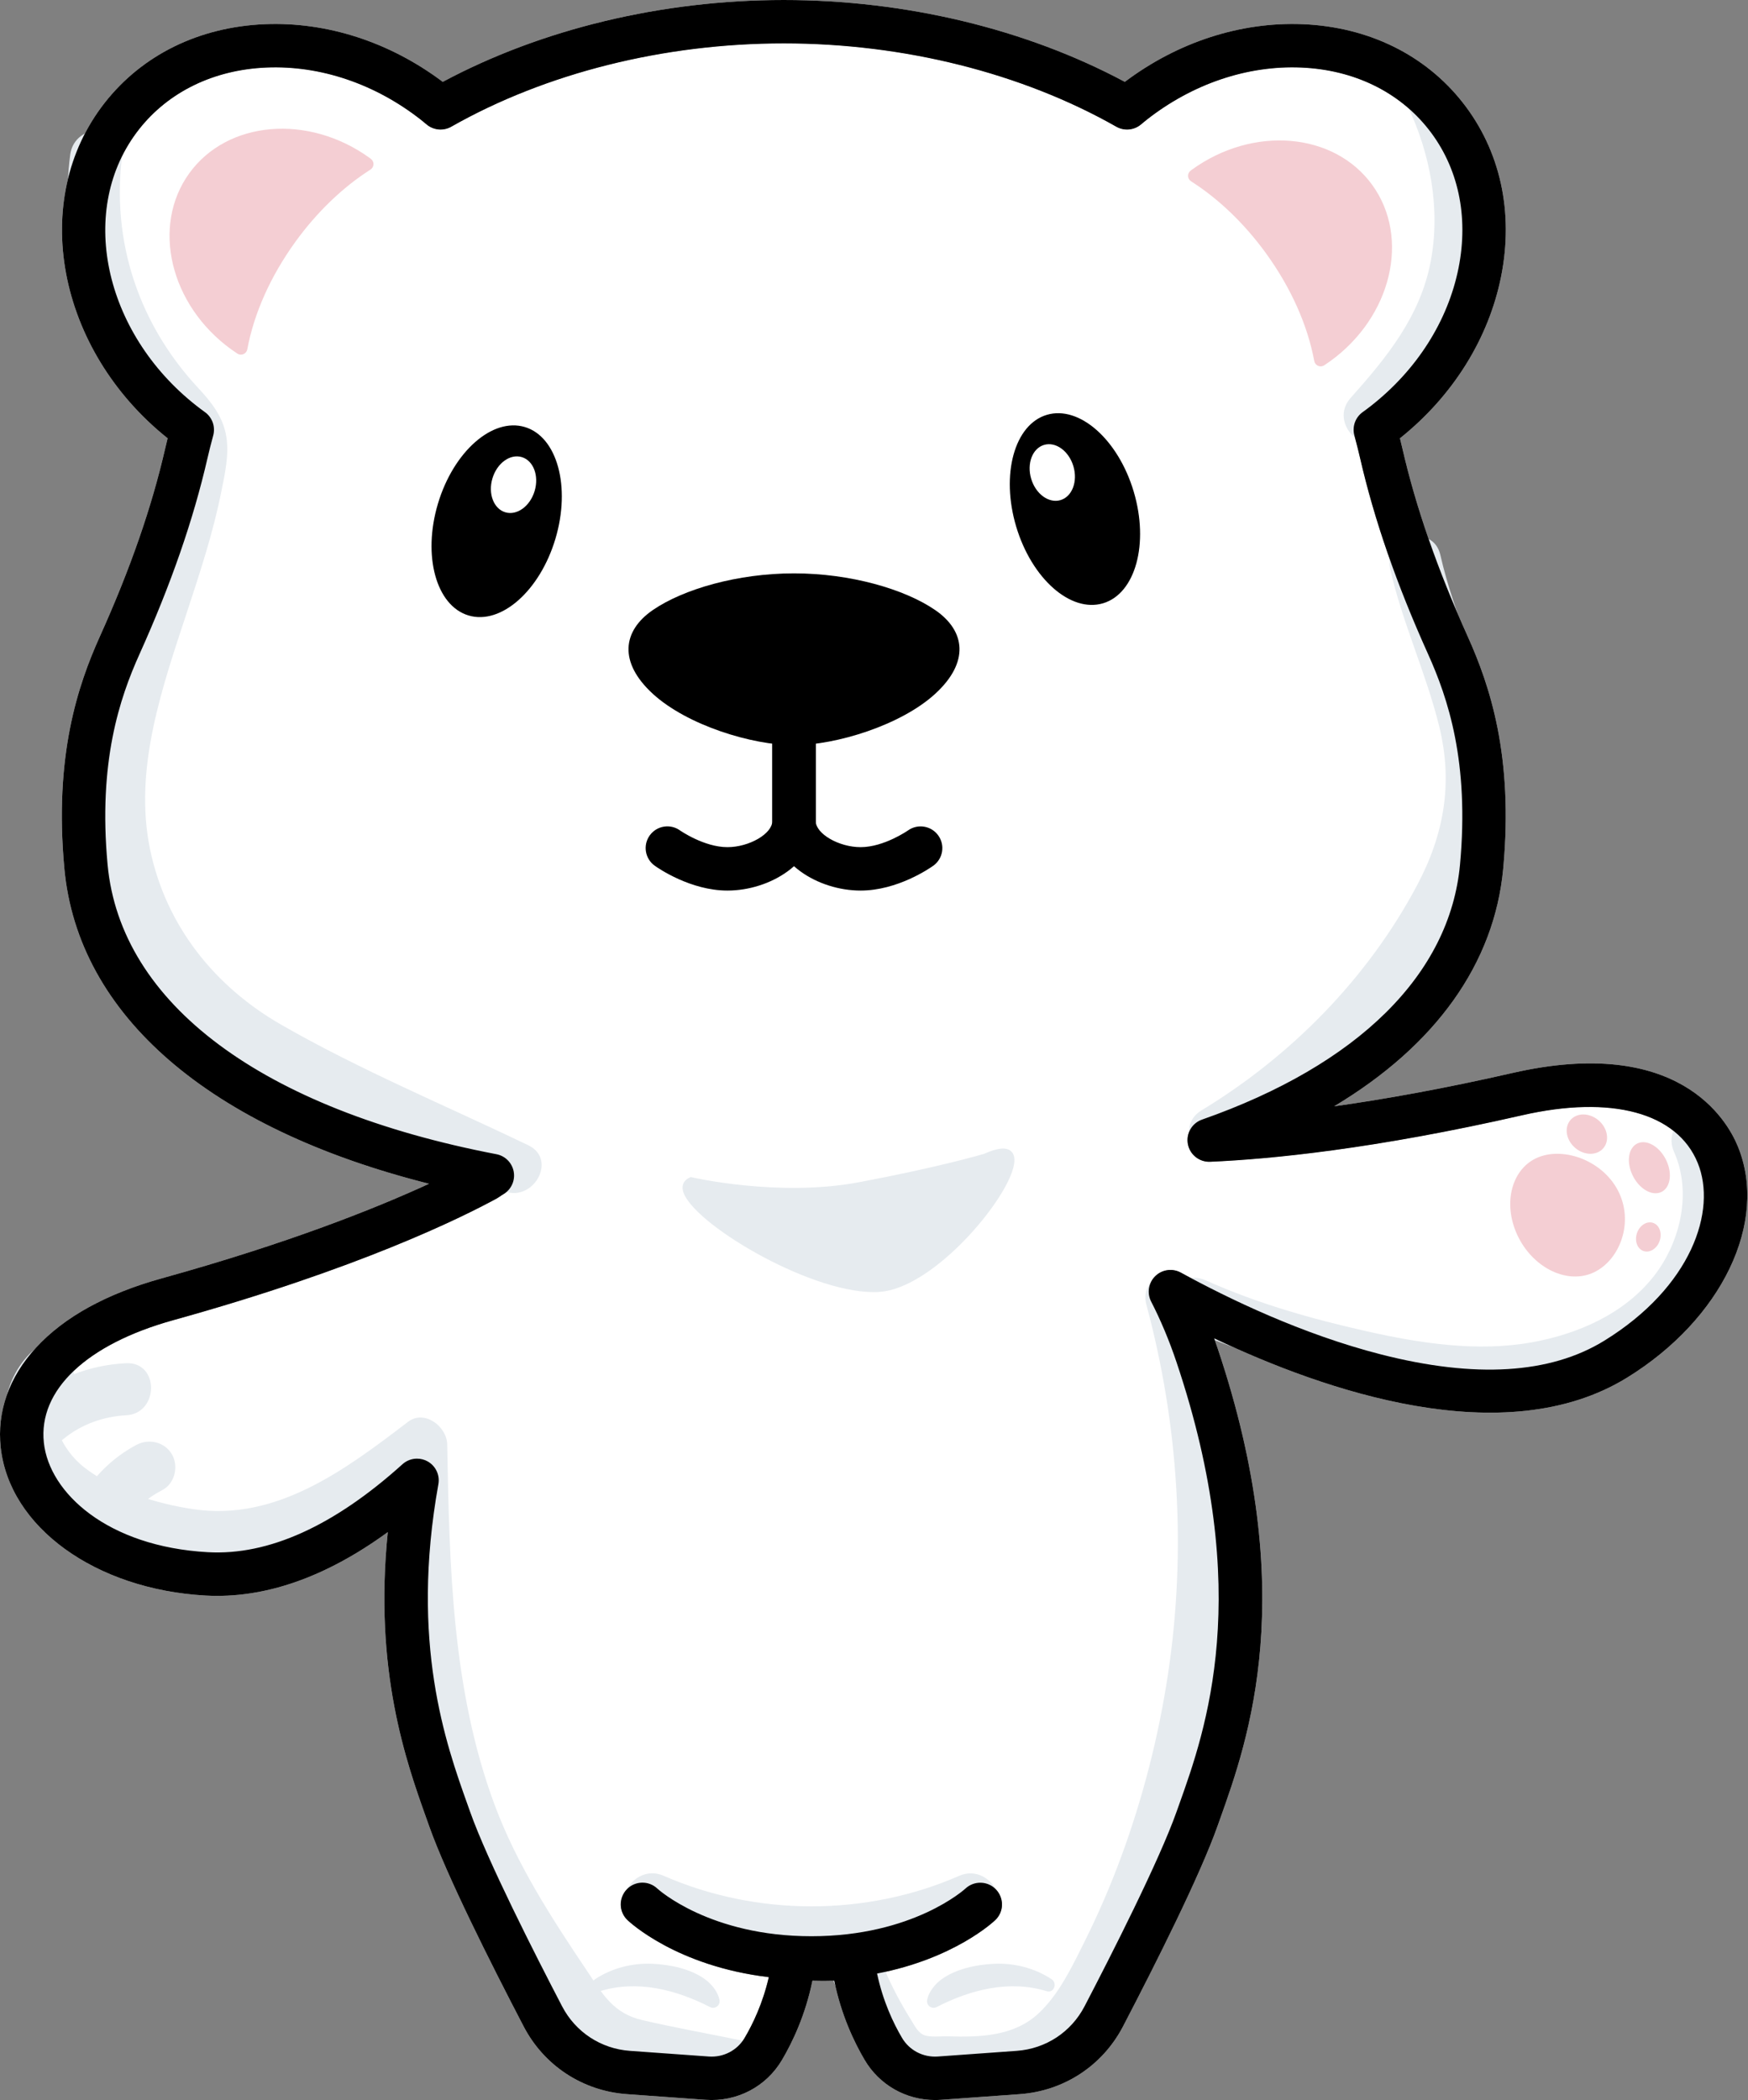 <?xml version="1.0" encoding="UTF-8" standalone="no"?>
<!DOCTYPE svg PUBLIC "-//W3C//DTD SVG 1.1//EN" "http://www.w3.org/Graphics/SVG/1.1/DTD/svg11.dtd">
<svg width="100%" height="100%" viewBox="0 0 621 746" version="1.1" xmlns="http://www.w3.org/2000/svg" xmlns:xlink="http://www.w3.org/1999/xlink" xml:space="preserve" xmlns:serif="http://www.serif.com/" style="fill-rule:evenodd;clip-rule:evenodd;stroke-linejoin:round;stroke-miterlimit:2;">
    <rect x="0" y="0" width="621" height="746" fill="#808080" stroke="none"/>
    <g transform="matrix(1,0,0,1,-231.917,-142.027)">
        <g id="Layer-2" serif:id="Layer 2">
            <g transform="matrix(1,0,0,1,801.833,412.073)">
                <path d="M0,206.206C-19.136,217.992 -45.807,219.629 -79.277,211.066C-107.279,203.904 -133.409,191.303 -150.399,181.996C-153.371,180.366 -157.057,180.869 -159.484,183.235C-161.91,185.599 -162.509,189.27 -160.959,192.284C-157.565,198.882 -154.545,206.083 -151.985,213.688C-124.26,296.049 -141.659,344.754 -151.007,370.92L-151.944,373.548C-158.135,390.996 -175.074,424.32 -184.62,442.631C-189.394,451.79 -198.402,457.701 -208.718,458.442L-236.717,460.454C-241.932,460.831 -246.832,458.289 -249.465,453.825C-252.506,448.67 -256.246,440.837 -258.322,430.977C-230.986,425.721 -217.025,412.657 -216.306,411.966C-213.246,409.033 -213.146,404.195 -216.062,401.118C-218.977,398.039 -223.847,397.909 -226.943,400.805C-227.124,400.974 -245.458,417.729 -281.662,417.729C-317.672,417.729 -336.003,401.154 -336.377,400.809C-339.453,397.892 -344.31,398.003 -347.248,401.065C-350.194,404.139 -350.092,409.019 -347.02,411.966C-346.231,412.723 -329.562,428.345 -296.798,432.262C-298.919,441.518 -302.464,448.897 -305.372,453.826C-308.006,458.289 -312.906,460.833 -318.12,460.454L-346.119,458.442C-356.434,457.701 -365.443,451.79 -370.218,442.631C-379.764,424.32 -396.703,390.996 -402.894,373.548L-403.819,370.949C-411.484,349.492 -424.312,313.58 -414.175,257.15C-413.592,253.906 -415.136,250.651 -418.017,249.049C-419.189,248.396 -420.479,248.078 -421.762,248.078C-423.625,248.078 -425.474,248.752 -426.925,250.06C-451.268,272.003 -474.525,282.528 -496.079,281.314C-531.788,279.319 -552.416,260.237 -554.337,242.419C-556.354,223.719 -539.154,207.449 -508.328,198.896C-442.708,180.69 -406.042,162.559 -393.324,155.609C-393.021,155.443 -392.729,155.257 -392.451,155.052C-392.092,154.788 -391.641,154.495 -391.033,154.13C-388.292,152.486 -386.851,149.321 -387.408,146.174C-387.966,143.026 -390.409,140.55 -393.547,139.947C-476.767,123.983 -527.12,86.481 -531.697,37.056C-535.073,0.595 -527.406,-22.05 -520.35,-37.706C-509.147,-62.56 -501.245,-85.343 -496.188,-107.356C-495.624,-109.81 -494.962,-112.433 -494.165,-115.374C-493.326,-118.472 -494.494,-121.767 -497.099,-123.644C-498.116,-124.377 -499.126,-125.132 -500.123,-125.916C-533.38,-152.041 -542.542,-196.072 -520.548,-224.069C-510.036,-237.452 -493.957,-245.257 -475.273,-246.047C-456.143,-246.852 -436.634,-240.257 -420.349,-227.465C-419.796,-227.03 -419.261,-226.582 -418.726,-226.134L-418.339,-225.812C-415.872,-223.757 -412.391,-223.445 -409.597,-225.03C-375.985,-244.115 -334.031,-254.627 -291.463,-254.627C-248.895,-254.627 -206.941,-244.115 -173.329,-225.03C-170.54,-223.447 -167.059,-223.756 -164.591,-225.808L-164.182,-226.149C-163.652,-226.592 -163.123,-227.035 -162.577,-227.465C-146.292,-240.258 -126.786,-246.857 -107.652,-246.047C-88.969,-245.257 -72.89,-237.452 -62.377,-224.069C-51.864,-210.687 -48.088,-193.217 -51.745,-174.877C-55.489,-156.095 -66.519,-138.708 -82.804,-125.916C-83.801,-125.132 -84.81,-124.377 -85.827,-123.644C-88.432,-121.767 -89.6,-118.472 -88.761,-115.374C-87.962,-112.429 -87.302,-109.807 -86.738,-107.356C-81.681,-85.338 -73.777,-62.556 -62.576,-37.706C-55.52,-22.05 -47.853,0.595 -51.229,37.056C-54.836,76.01 -87.388,108.185 -142.888,127.654C-146.494,128.919 -148.628,132.634 -147.907,136.386C-147.185,140.138 -143.834,142.783 -140.006,142.632C-118.38,141.705 -81.597,138.089 -29.17,126.122C2.598,118.866 25.92,125.187 33.215,143.023C40.152,159.982 30.97,187.131 0,206.206" style="fill:white;fill-rule:nonzero;"/>
            </g>
            <g transform="matrix(1,0,0,1,565.116,157.826)">
                <path d="M0,714.7L28,712.688C38.315,711.947 47.323,706.037 52.098,696.878C61.644,678.567 78.583,645.242 84.773,627.795L85.71,625.167C95.058,599.001 112.458,550.296 84.732,467.934C82.172,460.33 79.152,453.128 75.758,446.53C74.208,443.517 74.807,439.846 77.233,437.481C79.661,435.116 83.347,434.613 86.318,436.242C103.308,445.55 129.438,458.15 157.44,465.313C190.91,473.875 217.582,472.239 236.717,460.452C267.687,441.377 276.869,414.228 269.932,397.269C262.638,379.433 239.315,373.112 207.547,380.368C155.121,392.336 118.337,395.951 96.711,396.879C92.883,397.029 89.533,394.384 88.811,390.633C88.089,386.88 90.224,383.165 93.829,381.901C149.329,362.432 181.881,330.256 185.488,291.302C188.864,254.842 181.198,232.196 174.141,216.54C162.94,191.691 155.037,168.908 149.979,146.89C149.416,144.439 148.755,141.817 147.957,138.873C147.117,135.775 148.286,132.48 150.89,130.602C151.908,129.869 152.917,129.115 153.914,128.331C170.198,115.539 181.229,98.151 184.973,79.369C188.629,61.03 184.853,43.559 174.34,30.177C163.828,16.795 147.748,8.989 129.065,8.199C109.931,7.389 90.425,13.989 74.141,26.782C73.594,27.212 73.065,27.654 72.536,28.097L72.126,28.438C69.659,30.491 66.177,30.8 63.388,29.217C29.776,10.131 -12.178,-0.38 -54.746,-0.38C-97.313,-0.38 -139.268,10.131 -172.88,29.217C-175.673,30.802 -179.154,30.49 -181.622,28.435L-182.009,28.112C-182.544,27.665 -183.079,27.216 -183.632,26.782C-199.917,13.99 -219.425,7.394 -238.556,8.199C-257.239,8.989 -273.318,16.795 -283.831,30.177C-305.825,58.175 -296.663,102.206 -263.405,128.331C-262.409,129.115 -261.399,129.869 -260.381,130.602C-257.777,132.48 -256.608,135.775 -257.448,138.873C-258.245,141.813 -258.907,144.436 -259.471,146.891C-264.527,168.904 -272.43,191.686 -283.632,216.54C-290.689,232.196 -298.355,254.842 -294.979,291.302C-290.403,340.727 -240.049,378.23 -156.83,394.194C-153.691,394.796 -151.249,397.273 -150.691,400.42C-150.133,403.567 -151.575,406.732 -154.316,408.376C-154.924,408.741 -155.375,409.034 -155.734,409.299C-156.012,409.504 -156.304,409.689 -156.606,409.855C-169.325,416.805 -205.99,434.936 -271.611,453.142C-302.437,461.695 -319.636,477.966 -317.62,496.666C-315.699,514.484 -295.071,533.565 -259.362,535.56C-237.808,536.774 -214.55,526.249 -190.208,504.307C-188.757,502.999 -186.908,502.324 -185.044,502.324C-183.762,502.324 -182.472,502.643 -181.299,503.296C-178.419,504.897 -176.875,508.153 -177.458,511.397C-187.594,567.826 -174.767,603.738 -167.102,625.195L-166.176,627.795C-159.985,645.242 -143.046,678.567 -133.5,696.878C-128.726,706.037 -119.717,711.947 -109.402,712.688L-81.403,714.7C-76.188,715.08 -71.289,712.535 -68.655,708.072C-65.793,703.221 -62.314,695.996 -60.183,686.945C-92.88,683.008 -109.519,667.418 -110.307,666.662C-113.379,663.715 -113.481,658.835 -110.535,655.762C-107.597,652.7 -102.739,652.587 -99.664,655.505C-99.318,655.824 -83.577,670.037 -52.684,672.153C-51.958,671.998 -51.196,671.946 -50.418,672.011C-47.753,672.239 -45.062,672.349 -42.368,672.387C-7.879,671.617 9.594,655.665 9.77,655.501C12.866,652.604 17.736,652.735 20.651,655.813C23.567,658.891 23.467,663.728 20.408,666.662C19.689,667.352 5.758,680.387 -21.518,685.656C-19.424,695.314 -15.745,702.992 -12.748,708.072C-10.114,712.536 -5.214,715.078 0,714.7" style="fill:white;fill-rule:nonzero;"/>
            </g>
            <g transform="matrix(1,0,0,1,520.528,845.612)">
                <path d="M0,0.053C0.602,0.051 1.189,0.036 1.783,0.027C1.192,0.017 0.603,0.018 0.011,0C0.008,0.018 0.003,0.035 0,0.053" style="fill:white;fill-rule:nonzero;"/>
            </g>
            <g transform="matrix(1,0,0,1,849.319,481.47)">
                <path d="M0,67.788C-3.894,58.266 -21.181,28.246 -80.088,41.692C-104.759,47.324 -125.842,51.063 -143.416,53.528C-107.433,31.972 -86.492,2.884 -83.362,-30.92C-79.653,-70.97 -88.17,-96.057 -96.005,-113.44C-106.783,-137.351 -114.37,-159.191 -119.197,-180.206C-119.461,-181.353 -119.743,-182.532 -120.048,-183.755C-101.266,-198.767 -88.517,-219.154 -84.109,-241.26C-79.558,-264.087 -84.398,-286.011 -97.738,-302.992C-111.078,-319.973 -131.232,-329.867 -154.488,-330.85C-176.597,-331.777 -198.98,-324.524 -217.793,-310.367C-252.868,-329.147 -295.661,-339.443 -338.949,-339.443C-382.237,-339.443 -425.03,-329.147 -460.105,-310.367C-478.918,-324.523 -501.299,-331.781 -523.411,-330.85C-546.667,-329.867 -566.82,-319.973 -580.16,-302.992C-607.243,-268.516 -597.202,-215.21 -557.851,-183.755C-558.155,-182.533 -558.437,-181.355 -558.702,-180.206C-563.528,-159.194 -571.114,-137.355 -581.894,-113.44C-589.728,-96.057 -598.245,-70.97 -594.536,-30.92C-589.703,21.289 -542.869,61.438 -464.992,81.042C-483.571,89.611 -514.567,102.053 -559.937,114.642C-579.621,120.102 -594.663,128.4 -604.645,139.304C-614.198,149.739 -618.524,161.971 -617.154,174.675C-614.101,202.991 -583.514,225.127 -544.425,227.311C-523.505,228.48 -501.772,220.915 -479.633,204.788C-484.662,254.011 -473.079,286.436 -465.827,306.738L-464.911,309.307C-458.732,326.72 -443.265,357.558 -431.376,380.362C-424.11,394.302 -410.403,403.296 -394.71,404.424L-366.711,406.435C-355.595,407.231 -345.205,401.803 -339.579,392.263C-335.86,385.961 -331.269,376.338 -328.792,364.195C-328.914,364.195 -329.03,364.2 -329.153,364.2C-331.722,364.2 -334.211,364.122 -336.629,363.985C-338.861,374.106 -342.684,382.354 -346.218,388.345C-350.334,395.323 -358.078,399.326 -366.159,398.746L-394.158,396.734C-407.06,395.808 -418.561,388.268 -424.54,376.798C-435.156,356.435 -451.434,324.234 -457.645,306.729C-465.44,284.762 -480.166,247.16 -469.249,186.389C-490.892,205.897 -516.767,221.135 -543.995,219.614C-615.849,215.6 -640.344,144.951 -557.876,122.07C-492.917,104.048 -456.887,86.211 -444.507,79.446C-443.86,78.969 -443.178,78.537 -442.486,78.121C-536.126,60.159 -582.357,17.003 -586.86,-31.631C-590.202,-67.729 -583.373,-91.394 -574.865,-110.271C-564.951,-132.265 -556.589,-154.967 -551.188,-178.48C-550.54,-181.299 -549.833,-184.059 -549.093,-186.787C-550.196,-187.583 -551.291,-188.4 -552.372,-189.25C-589.03,-218.047 -598.757,-266.839 -574.098,-298.229C-549.438,-329.62 -499.731,-331.722 -463.073,-302.924C-462.328,-302.339 -461.612,-301.733 -460.89,-301.132C-422.559,-322.897 -378.317,-331.733 -338.949,-331.733C-299.581,-331.733 -255.34,-322.897 -217.009,-301.132C-216.286,-301.733 -215.57,-302.339 -214.826,-302.924C-178.167,-331.722 -128.46,-329.62 -103.801,-298.229C-79.142,-266.839 -88.869,-218.047 -125.527,-189.25C-126.608,-188.4 -127.703,-187.583 -128.806,-186.787C-128.066,-184.059 -127.358,-181.299 -126.711,-178.48C-121.31,-154.967 -112.947,-132.265 -103.034,-110.271C-94.525,-91.394 -87.696,-67.729 -91.039,-31.631C-94.7,7.909 -125.948,43.827 -187.822,65.532C-167.732,64.671 -131.166,61.26 -78.372,49.207C6.395,29.857 18.792,105.039 -43.443,143.372C-91.895,173.215 -169.56,136.908 -201.59,119.359C-198.113,126.119 -194.943,133.576 -192.165,141.831C-162.656,229.488 -182.618,279.825 -192.165,306.729C-198.376,324.234 -214.654,356.435 -225.27,376.798C-231.249,388.268 -242.75,395.808 -255.651,396.734L-283.651,398.746C-291.732,399.326 -299.475,395.323 -303.592,388.345C-307.214,382.205 -311.141,373.695 -313.347,363.225C-317.621,363.76 -322.178,364.09 -327.009,364.168C-325.016,364.201 -323.025,364.201 -321.03,364.142C-318.555,376.31 -313.954,385.952 -310.232,392.262C-304.968,401.184 -295.534,406.513 -285.246,406.513C-284.534,406.513 -283.818,406.487 -283.098,406.435L-255.099,404.424C-239.407,403.296 -225.7,394.302 -218.434,380.362C-206.545,357.558 -191.078,326.72 -184.899,309.307L-183.974,306.711C-173.996,278.784 -155.426,226.802 -184.858,139.371C-185.244,138.225 -185.64,137.086 -186.045,135.956C-147.25,154.404 -83.021,176.805 -39.4,149.937C-5.612,129.127 10.958,94.578 0,67.788" style="fill:white;fill-rule:nonzero;"/>
            </g>
            <g transform="matrix(1,0,0,1,534.787,845.67)">
                <path d="M0,-8.151C-3.294,-7.869 -6.748,-7.709 -10.373,-7.709C-13.998,-7.709 -17.451,-7.869 -20.746,-8.151C-21.075,-5.39 -21.538,-2.746 -22.097,-0.214C-19.679,-0.077 -17.19,0 -14.621,0C-14.498,0 -14.381,-0.005 -14.259,-0.005C-14.256,-0.023 -14.251,-0.04 -14.248,-0.057C-13.657,-0.04 -13.067,-0.041 -12.477,-0.031C-7.646,-0.109 -3.089,-0.439 1.186,-0.975C0.701,-3.275 0.297,-5.666 0,-8.151" style="fill:white;fill-rule:nonzero;"/>
            </g>
            <g transform="matrix(1,0,0,1,524.415,836.986)">
                <path d="M0,0.974C3.625,0.974 7.079,0.814 10.373,0.532C10.669,3.017 11.074,5.409 11.558,7.708C14.208,7.376 16.747,6.966 19.183,6.495C18.708,4.303 18.313,2.009 18.028,-0.381C17.536,-4.508 13.869,-7.495 9.716,-7.15C5.953,-6.828 2.139,-6.717 -1.667,-6.773C-2.52,-6.754 -3.374,-6.735 -4.248,-6.735C-6.928,-6.735 -9.499,-6.837 -11.983,-7.007C-15.128,-6.335 -17.628,-3.734 -18.029,-0.381C-18.37,2.485 -18.875,5.205 -19.482,7.785C-16.99,8.085 -14.403,8.316 -11.724,8.469C-11.166,5.937 -10.703,3.293 -10.373,0.532C-7.079,0.814 -3.625,0.974 0,0.974" style="fill:white;fill-rule:nonzero;"/>
            </g>
            <g transform="matrix(0.286,-0.958,-0.958,-0.286,420.313,308.965)">
                <path d="M-20.875,-15.549C-40.17,-15.549 -55.812,-5.795 -55.812,6.237C-55.812,18.27 -40.17,28.025 -20.875,28.024C-1.581,28.025 14.062,18.27 14.062,6.238C14.062,-5.795 -1.58,-15.55 -20.875,-15.549" style="fill-rule:nonzero;"/>
            </g>
            <g transform="matrix(0.286,-0.958,-0.958,-0.286,418.648,307.653)">
                <path d="M-7.498,-5.585C-13.15,-5.584 -17.73,-2.08 -17.73,2.241C-17.73,6.563 -13.149,10.066 -7.498,10.065C-1.845,10.065 2.735,6.562 2.735,2.24C2.735,-2.082 -1.846,-5.585 -7.498,-5.585" style="fill:white;fill-rule:nonzero;"/>
            </g>
            <g transform="matrix(0.286,0.958,0.958,-0.286,601.857,304.637)">
                <path d="M20.876,-15.55C40.17,-15.55 55.812,-5.796 55.812,6.237C55.812,18.271 40.17,28.025 20.876,28.025C1.581,28.025 -14.062,18.27 -14.061,6.238C-14.061,-5.796 1.581,-15.55 20.876,-15.55" style="fill-rule:nonzero;"/>
            </g>
            <g transform="matrix(0.286,0.958,0.958,-0.286,601.465,303.326)">
                <path d="M7.498,-5.585C13.15,-5.584 17.73,-2.081 17.73,2.241C17.73,6.563 13.149,10.066 7.498,10.065C1.845,10.065 -2.735,6.562 -2.735,2.24C-2.735,-2.082 1.846,-5.585 7.498,-5.585" style="fill:white;fill-rule:nonzero;"/>
            </g>
            <g transform="matrix(1,0,0,1,363.668,251.938)">
                <path d="M0,-53.483L-0.405,-53.789C-22.185,-69.546 -50.939,-67.118 -64.501,-48.374C-78.063,-29.629 -71.376,-1.559 -49.595,14.2C-48.883,14.714 -48.164,15.207 -47.438,15.684C-47.056,15.935 -46.613,16.063 -46.168,16.063C-45.861,16.063 -45.552,16.002 -45.262,15.878C-44.548,15.575 -44.036,14.935 -43.894,14.173C-41.51,1.344 -35.602,-11.862 -26.809,-24.016C-19.191,-34.544 -9.967,-43.416 -0.134,-49.672C0.509,-50.081 0.91,-50.78 0.936,-51.542C0.963,-52.303 0.613,-53.03 0,-53.483" style="fill:rgb(244,206,211);fill-rule:nonzero;"/>
            </g>
            <g transform="matrix(1,0,0,1,719.431,250.993)">
                <path d="M0,-43.264C-13.564,-62.009 -42.317,-64.438 -64.099,-48.677L-64.501,-48.373C-65.114,-47.92 -65.464,-47.194 -65.438,-46.432C-65.411,-45.671 -65.011,-44.972 -64.368,-44.562C-54.533,-38.304 -45.309,-29.432 -37.693,-18.905C-28.899,-6.752 -22.992,6.453 -20.607,19.283C-20.466,20.044 -19.953,20.684 -19.241,20.988C-18.949,21.112 -18.642,21.174 -18.333,21.174C-17.889,21.174 -17.447,21.046 -17.065,20.794C-16.339,20.318 -15.619,19.824 -14.906,19.309C6.875,3.551 13.562,-24.519 0,-43.264" style="fill:rgb(244,206,211);fill-rule:nonzero;"/>
            </g>
            <g transform="matrix(1,0,0,1,564.144,393.701)">
                <path d="M0,-34.983C-10.842,-42.426 -30.155,-48.009 -50.146,-48.009C-70.136,-48.009 -89.449,-42.426 -100.292,-34.983C-111.134,-27.54 -112.489,-16.375 -100.292,-5.21C-88.094,5.955 -65.054,13.026 -50.146,13.026C-35.237,13.026 -12.197,5.955 0,-5.21C12.198,-16.375 10.842,-27.54 0,-34.983" style="fill-rule:nonzero;"/>
            </g>
            <g transform="matrix(1,0,0,1,490.341,393.468)">
                <path d="M0,64.899C-13.089,64.899 -24.552,56.981 -25.816,56.078C-29.281,53.604 -30.083,48.788 -27.609,45.323C-25.133,41.858 -20.319,41.057 -16.854,43.531C-16.791,43.576 -8.307,49.48 0,49.48C7.751,49.48 15.948,44.712 15.948,40.204L15.948,7.71C15.948,3.452 19.4,0 23.658,0C27.915,0 31.367,3.452 31.367,7.71L31.367,40.204C31.367,54.976 15.148,64.899 0,64.899" style="fill-rule:nonzero;"/>
            </g>
            <g transform="matrix(1,0,0,1,537.657,393.468)">
                <path d="M0,64.899C-15.148,64.899 -31.367,54.976 -31.367,40.204L-31.367,7.71C-31.367,3.452 -27.915,0 -23.658,0C-19.4,0 -15.948,3.452 -15.948,7.71L-15.948,40.204C-15.948,44.712 -7.751,49.48 0,49.48C8.307,49.48 16.791,43.576 16.875,43.516C20.35,41.072 25.156,41.887 27.613,45.353C30.07,48.817 29.273,53.609 25.816,56.078C24.552,56.981 13.089,64.899 0,64.899" style="fill-rule:nonzero;"/>
            </g>
            <g transform="matrix(0.909,-0.418,-0.418,-0.909,805.238,588.958)">
                <path d="M-9.37,-1.596C-19.484,-1.138 -27.683,9.387 -27.683,21.911C-27.683,34.435 -19.485,44.214 -9.37,43.754C0.744,43.295 11.409,32.659 11.409,20.135C11.409,7.611 0.744,-2.056 -9.37,-1.596" style="fill:rgb(244,206,211);fill-rule:nonzero;"/>
            </g>
            <g transform="matrix(0.754,-0.657,-0.657,-0.754,803.259,545.935)">
                <path d="M-5.027,-1.882C-8.587,-1.663 -11.473,1.94 -11.472,6.168C-11.473,10.396 -8.586,13.648 -5.027,13.43C-1.468,13.213 1.417,9.609 1.418,5.38C1.419,1.152 -1.468,-2.099 -5.027,-1.882" style="fill:rgb(244,206,211);fill-rule:nonzero;"/>
            </g>
            <g transform="matrix(1,0,0,1,481.415,847.269)">
                <path d="M0,-0.035C-3.233,-2.565 -10.625,-5.004 -17.461,-5.355C-24.299,-5.707 -31.31,-4.038 -36.964,-0.178C-36.964,-0.178 -27.675,-3.064 -17.666,-1.669C-7.656,-0.273 3.867,5.672 3.867,5.672C3.867,5.672 3.233,2.495 0,-0.035" style="fill:rgb(230,235,239);fill-rule:nonzero;"/>
            </g>
            <g transform="matrix(1,0,0,1,482.582,849.929)">
                <path d="M0,-4.692C-5.161,-8.566 -12.639,-10.076 -18.95,-10.342C-26.09,-10.643 -33.334,-8.805 -39.299,-4.835C-41.391,-3.442 -40.141,0.198 -37.517,-0.608C-24.261,-4.674 -10.464,-1.154 1.532,5.009C3.367,5.951 5.363,4.403 4.93,2.396C4.36,-0.242 2.497,-2.649 0.468,-4.331C-1.808,-6.217 -5.098,-2.962 -2.803,-1.06C-1.333,0.158 0.054,1.702 0.469,3.626C1.602,2.756 2.734,1.885 3.867,1.015C-9.215,-5.706 -24.289,-9.504 -38.746,-5.068C-38.152,-3.659 -37.558,-2.25 -36.964,-0.84C-31.619,-4.399 -25.349,-5.985 -18.95,-5.716C-13.391,-5.482 -6.875,-4.105 -2.335,-0.698C0.047,1.09 2.354,-2.924 0,-4.692" style="fill:rgb(230,235,239);fill-rule:nonzero;"/>
            </g>
            <g transform="matrix(1,0,0,1,567.409,847.269)">
                <path d="M0,-0.035C3.233,-2.565 10.625,-5.004 17.461,-5.355C24.299,-5.707 31.31,-4.038 36.964,-0.178C36.964,-0.178 27.675,-3.064 17.666,-1.669C7.656,-0.273 -3.867,5.672 -3.867,5.672C-3.867,5.672 -3.233,2.495 0,-0.035" style="fill:rgb(230,235,239);fill-rule:nonzero;"/>
            </g>
            <g transform="matrix(1,0,0,1,568.576,845.932)">
                <path d="M0,3.299C4.539,-0.108 11.058,-1.485 16.615,-1.719C23.013,-1.989 29.284,-0.402 34.629,3.156C35.223,1.747 35.817,0.338 36.411,-1.071C21.954,-5.507 6.88,-1.709 -6.202,5.011C-5.069,5.882 -3.937,6.753 -2.805,7.623C-2.389,5.699 -1.001,4.155 0.468,2.937C2.762,1.036 -0.526,-2.221 -2.803,-0.334C-4.833,1.349 -6.695,3.754 -7.265,6.393C-7.699,8.404 -5.698,9.945 -3.867,9.006C8.13,2.842 21.925,-0.678 35.182,3.389C37.782,4.187 39.076,0.568 36.964,-0.838C30.999,-4.808 23.754,-6.646 16.615,-6.345C10.305,-6.079 2.825,-4.568 -2.335,-0.695C-4.687,1.07 -2.384,5.088 0,3.299" style="fill:rgb(230,235,239);fill-rule:nonzero;"/>
            </g>
            <g transform="matrix(-0.079,-0.997,-0.997,0.079,515.026,527.54)">
                <path d="M-30.303,-64.533C-19.8,-93.816 -74.974,-49.473 -74.717,-23.467C-74.46,2.538 -35.215,54.487 -30.303,40.174C-30.303,40.174 -39.965,10.077 -36.854,-19.223C-33.742,-48.522 -30.303,-64.533 -30.303,-64.533" style="fill:rgb(230,235,239);fill-rule:nonzero;"/>
            </g>
            <g transform="matrix(1,0,0,1,477.472,588.688)">
                <path d="M0,-26.938C-1.319,-26.293 -1.758,-25.378 -1.42,-23.997C1.137,-13.543 44.469,12.276 66.831,10.699C83.997,9.502 108.002,-17.921 112.525,-30.877C113.512,-33.703 113.547,-35.723 112.626,-36.566C111.965,-37.171 110.047,-37.82 104.608,-35.365L104.512,-35.329C104.355,-35.282 88.454,-30.556 59.787,-25.18C32.41,-20.044 3.07,-26.255 0,-26.938M64.808,12.31C41.141,12.311 -0.233,-12.657 -2.917,-23.63C-3.449,-25.803 -2.552,-27.516 -0.393,-28.454L-0.158,-28.557L0.091,-28.498C0.398,-28.425 31.045,-21.358 59.502,-26.695C87.301,-31.908 103.04,-36.502 104.022,-36.792C108.823,-38.951 111.979,-39.249 113.667,-37.704C115.112,-36.38 115.218,-33.913 113.98,-30.369C109.226,-16.749 84.982,10.979 66.938,12.238C66.247,12.286 65.534,12.31 64.808,12.31" style="fill:rgb(230,235,239);fill-rule:nonzero;"/>
            </g>
            <g transform="matrix(1,0,0,1,256.86,558.168)">
                <path d="M0,-361.191C-3.614,-333.374 3.444,-304.218 19.393,-281.11C23.303,-275.445 27.716,-270.268 32.393,-265.233C34.193,-263.295 36.547,-261.24 37.21,-258.55C38.163,-254.689 36.49,-249.666 35.727,-245.884C32.694,-230.848 27.79,-216.272 23.015,-201.723C13.583,-172.985 4.758,-143.422 9.897,-112.92C14.45,-85.892 30.286,-61.355 52.084,-45C66.15,-34.446 82.521,-27.407 98.285,-19.835L153.396,6.641C164.08,11.773 173.476,-4.176 162.735,-9.336C133.54,-23.361 103.036,-36.029 74.936,-52.161C51.239,-65.764 34.012,-87.342 28.385,-114.358C22.389,-143.145 32.832,-172.36 41.705,-199.383C46.2,-213.073 50.715,-226.818 53.569,-240.965C54.878,-247.458 56.528,-254.459 55.453,-261.081C54.321,-268.058 50.171,-273.273 45.477,-278.316C24.389,-300.972 14.501,-330.386 18.503,-361.191C20.033,-372.964 1.515,-372.853 0,-361.191" style="fill:rgb(230,235,239);fill-rule:nonzero;"/>
            </g>
            <g transform="matrix(1,0,0,1,254.575,629.475)">
                <path d="M0,23.6C6.255,18.507 14.083,15.699 22.093,15.286C33.941,14.674 34.014,-3.833 22.093,-3.217C8.833,-2.533 -2.823,2.161 -13.083,10.517C-16.96,13.674 -16.363,20.321 -13.083,23.6C-9.25,27.433 -3.887,26.766 0,23.6" style="fill:rgb(230,235,239);fill-rule:nonzero;"/>
            </g>
            <g transform="matrix(1,0,0,1,276.328,658.764)">
                <path d="M0,25.355C1.917,22.006 2.999,20.543 5.698,17.922C8.157,15.536 9.963,14.305 13.339,12.504C17.746,10.153 19.111,4.039 16.659,-0.154C14.051,-4.612 8.424,-5.833 4.001,-3.473C-4.347,0.981 -11.281,7.813 -15.977,16.017C-18.458,20.353 -16.996,26.137 -12.658,28.674C-8.36,31.188 -2.49,29.705 0,25.355" style="fill:rgb(230,235,239);fill-rule:nonzero;"/>
            </g>
            <g transform="matrix(1,0,0,1,242.448,878.44)">
                <path d="M0,-255.511C-11.038,-244.169 -11.669,-226.392 -3.449,-213.161C5.789,-198.291 23.125,-190.779 39.205,-185.825C57.568,-180.169 77.009,-179.384 95.222,-186.021C113.231,-192.584 128.66,-203.848 143.759,-215.385C139.119,-218.048 134.479,-220.71 129.839,-223.373C130.718,-176.073 131.889,-127.161 150.338,-82.838C159.664,-60.434 172.984,-40.06 186.684,-20.127C192.957,-11 199.531,-4.423 210.506,-1.515C222.684,1.711 235.352,3.645 247.692,6.172C259.315,8.552 264.287,-9.279 252.611,-11.67C240.995,-14.049 229.279,-16.147 217.729,-18.823C207.24,-21.254 203.582,-28.056 197.854,-36.581C185.366,-55.164 173.027,-74.232 165.184,-95.322C149.984,-136.192 149.143,-180.306 148.341,-223.373C148.224,-229.68 140.281,-235.839 134.421,-231.362C112.278,-214.444 87.703,-195.944 58.163,-200.328C45.112,-202.265 30.007,-206.929 19.432,-215.139C11.578,-221.238 4.743,-233.858 13.083,-242.428C21.394,-250.966 8.323,-264.063 0,-255.511" style="fill:rgb(230,235,239);fill-rule:nonzero;"/>
            </g>
            <g transform="matrix(1,0,0,1,639.199,869.405)">
                <path d="M0,-263.854C11.461,-221.346 14.234,-176.516 7.697,-132.936C4.374,-110.788 -1.199,-88.964 -8.924,-67.942C-12.741,-57.557 -17.131,-47.407 -22.073,-37.507C-26.481,-28.674 -30.997,-19.065 -38.301,-12.221C-47.056,-4.018 -59.26,-3.684 -70.599,-4.05C-72.986,-4.128 -76.667,-3.624 -78.907,-4.462C-81.212,-5.325 -82.335,-7.839 -83.635,-9.91C-87.287,-15.727 -90.535,-21.837 -93.177,-28.18C-95.111,-32.827 -99.288,-36.031 -104.557,-34.642C-108.925,-33.49 -112.938,-27.87 -111.019,-23.261C-106.484,-12.372 -100.981,2.336 -91.315,9.732C-82.597,16.403 -67.191,15.168 -56.808,14.168C-44.559,12.987 -33.218,8.886 -24.379,0.065C-16.105,-8.191 -10.631,-18.988 -5.513,-29.35C17.597,-76.133 29.607,-128.2 29.612,-180.373C29.616,-210.183 25.6,-239.998 17.842,-268.772C14.745,-280.257 -3.109,-275.384 0,-263.854" style="fill:rgb(230,235,239);fill-rule:nonzero;"/>
            </g>
            <g transform="matrix(1,0,0,1,650.904,559.185)">
                <path d="M0,53.602C22.392,63.659 46.076,70.656 70.15,75.377C93.063,79.871 117.056,81.786 139.785,75.249C159.348,69.623 177.899,57.814 188.251,39.88C198.476,22.166 200.039,1.355 191.711,-17.328C186.873,-28.184 170.924,-18.783 175.735,-7.989C182.163,6.433 178.015,24.098 168.528,36.191C158.059,49.537 141.546,56.721 125.23,59.65C105.762,63.145 85.52,59.996 66.453,55.708C46.976,51.328 27.581,45.819 9.338,37.625C-1.435,32.786 -10.855,48.726 0,53.602" style="fill:rgb(230,235,239);fill-rule:nonzero;"/>
            </g>
            <g transform="matrix(1,0,0,1,668.076,333.792)">
                <path d="M0,218.649C35.143,197.34 65.836,166.432 84.531,129.591C94.336,110.269 98.395,90.39 94.602,68.904C90.747,47.068 80.435,27.003 75.559,5.414C72.937,-6.196 55.094,-1.282 57.717,10.333C62.026,29.412 70.442,47.209 75.121,66.172C80.067,86.219 76.947,104.48 67.316,122.627C49.758,155.713 22.588,183.313 -9.338,202.672C-19.507,208.838 -10.218,224.845 0,218.649" style="fill:rgb(230,235,239);fill-rule:nonzero;"/>
            </g>
            <g transform="matrix(1,0,0,1,741.17,299.245)">
                <path d="M0,-125.67C-1.898,-127.642 -3.863,-129.678 -5.716,-131.813C-9.327,-129.325 -11.596,-124.58 -9.183,-119.538C-1.095,-102.642 2.536,-83.024 -0.953,-64.464C-4.628,-44.913 -16.546,-30.294 -29.445,-15.845C-37.354,-6.987 -24.312,6.143 -16.362,-2.761C-0.788,-20.206 13.443,-38.314 17.331,-62.041C20.059,-78.694 18.543,-95.293 13.715,-111.119C9.223,-116.046 4.625,-120.865 0,-125.67" style="fill:rgb(230,235,239);fill-rule:nonzero;"/>
            </g>
            <g transform="matrix(0.138,0.99,0.99,-0.138,510.024,761.619)">
                <path d="M54.953,-59.877C77.713,-22.917 83.828,20.903 72.065,62.682C68.845,74.116 51.754,66.997 54.953,55.634C64.726,20.928 59.322,-17.725 40.416,-48.425C34.231,-58.468 48.717,-70.004 54.953,-59.877" style="fill:rgb(230,235,239);fill-rule:nonzero;"/>
            </g>
            <g transform="matrix(1,0,0,1,801.833,412.45)">
                <path d="M0,205.829C-19.136,217.615 -45.807,219.252 -79.277,210.689C-107.279,203.527 -133.409,190.926 -150.399,181.619C-153.371,179.989 -157.057,180.492 -159.484,182.858C-161.91,185.222 -162.509,188.893 -160.959,191.907C-157.565,198.505 -154.545,205.706 -151.985,213.311C-124.26,295.672 -141.659,344.377 -151.007,370.543L-151.944,373.171C-158.135,390.619 -175.074,423.943 -184.62,442.254C-189.394,451.413 -198.402,457.324 -208.718,458.065L-236.717,460.077C-241.932,460.454 -246.832,457.912 -249.465,453.448C-252.506,448.293 -256.246,440.46 -258.322,430.6C-230.986,425.344 -217.025,412.28 -216.306,411.589C-213.246,408.656 -213.146,403.818 -216.062,400.741C-218.977,397.662 -223.847,397.532 -226.943,400.428C-227.124,400.597 -245.458,417.352 -281.662,417.352C-317.672,417.352 -336.003,400.777 -336.377,400.432C-339.453,397.515 -344.31,397.626 -347.248,400.688C-350.194,403.762 -350.092,408.642 -347.02,411.589C-346.231,412.346 -329.562,427.968 -296.798,431.885C-298.919,441.141 -302.464,448.52 -305.372,453.449C-308.006,457.912 -312.906,460.456 -318.12,460.077L-346.119,458.065C-356.434,457.324 -365.443,451.413 -370.218,442.254C-379.764,423.943 -396.703,390.619 -402.894,373.171L-403.819,370.572C-411.484,349.115 -424.312,313.203 -414.175,256.773C-413.592,253.529 -415.136,250.274 -418.017,248.672C-419.189,248.019 -420.479,247.701 -421.762,247.701C-423.625,247.701 -425.474,248.375 -426.925,249.683C-451.268,271.626 -474.525,282.151 -496.079,280.937C-531.788,278.942 -552.416,259.86 -554.337,242.042C-556.354,223.342 -539.154,207.072 -508.328,198.519C-442.708,180.313 -406.042,162.182 -393.324,155.232C-393.021,155.066 -392.729,154.88 -392.451,154.675C-392.092,154.411 -391.641,154.118 -391.033,153.753C-388.292,152.109 -386.851,148.944 -387.408,145.797C-387.966,142.649 -390.409,140.173 -393.547,139.57C-476.767,123.606 -527.12,86.104 -531.697,36.679C-535.073,0.218 -527.406,-22.427 -520.35,-38.083C-509.147,-62.937 -501.245,-85.72 -496.188,-107.733C-495.624,-110.187 -494.962,-112.81 -494.165,-115.751C-493.326,-118.849 -494.494,-122.144 -497.099,-124.021C-498.116,-124.754 -499.126,-125.509 -500.123,-126.293C-533.38,-152.418 -542.542,-196.449 -520.548,-224.446C-510.036,-237.829 -493.957,-245.634 -475.273,-246.424C-456.143,-247.229 -436.634,-240.634 -420.349,-227.842C-419.796,-227.407 -419.261,-226.959 -418.726,-226.511L-418.339,-226.189C-415.872,-224.134 -412.391,-223.822 -409.597,-225.407C-375.985,-244.492 -334.031,-255.004 -291.463,-255.004C-248.895,-255.004 -206.941,-244.492 -173.329,-225.407C-170.54,-223.824 -167.059,-224.133 -164.591,-226.185L-164.182,-226.526C-163.652,-226.969 -163.123,-227.412 -162.577,-227.842C-146.292,-240.635 -126.786,-247.234 -107.652,-246.424C-88.969,-245.634 -72.89,-237.829 -62.377,-224.446C-51.864,-211.064 -48.088,-193.594 -51.745,-175.254C-55.489,-156.472 -66.519,-139.085 -82.804,-126.293C-83.801,-125.509 -84.81,-124.754 -85.827,-124.021C-88.432,-122.144 -89.6,-118.849 -88.761,-115.751C-87.962,-112.806 -87.302,-110.184 -86.738,-107.733C-81.681,-85.715 -73.777,-62.933 -62.576,-38.083C-55.52,-22.427 -47.853,0.218 -51.229,36.679C-54.836,75.633 -87.388,107.808 -142.888,127.277C-146.494,128.542 -148.628,132.257 -147.907,136.009C-147.185,139.761 -143.834,142.406 -140.006,142.255C-118.38,141.328 -81.597,137.712 -29.17,125.745C2.598,118.489 25.92,124.81 33.215,142.646C40.152,159.605 30.97,186.754 0,205.829M47.486,136.808C43.593,127.287 26.305,97.266 -32.602,110.712C-57.273,116.344 -78.356,120.083 -95.93,122.548C-59.946,100.993 -39.006,71.905 -35.876,38.1C-32.167,-1.949 -40.684,-27.037 -48.519,-44.419C-59.297,-68.331 -66.883,-90.17 -71.711,-111.185C-71.975,-112.333 -72.257,-113.512 -72.562,-114.735C-53.779,-129.746 -41.03,-150.134 -36.623,-172.239C-32.072,-195.067 -36.912,-216.99 -50.251,-233.972C-63.592,-250.953 -83.746,-260.846 -107.001,-261.83C-129.11,-262.756 -151.494,-255.504 -170.307,-241.347C-205.382,-260.126 -248.175,-270.422 -291.463,-270.422C-334.75,-270.422 -377.543,-260.126 -412.619,-241.347C-431.432,-255.503 -453.812,-262.761 -475.924,-261.83C-499.18,-260.846 -519.334,-250.953 -532.673,-233.972C-559.757,-199.496 -549.716,-146.189 -510.364,-114.734C-510.669,-113.512 -510.951,-112.334 -511.216,-111.185C-516.042,-90.174 -523.627,-68.335 -534.407,-44.419C-542.242,-27.037 -550.758,-1.949 -547.05,38.1C-542.216,90.309 -495.383,130.458 -417.505,150.063C-436.085,158.632 -467.081,171.074 -512.451,183.662C-532.134,189.122 -547.176,197.421 -557.159,208.325C-566.712,218.76 -571.038,230.991 -569.667,243.696C-566.615,272.012 -536.027,294.148 -496.939,296.332C-476.019,297.501 -454.286,289.935 -432.146,273.808C-437.175,323.031 -425.592,355.456 -418.34,375.758L-417.424,378.327C-411.246,395.741 -395.778,426.579 -383.89,449.382C-376.624,463.322 -362.917,472.317 -347.224,473.445L-319.225,475.456C-308.109,476.251 -297.719,470.823 -292.092,461.283C-288.369,454.973 -283.769,445.331 -281.294,433.162C-278.707,433.239 -276.13,433.239 -273.543,433.162C-271.068,445.33 -266.468,454.972 -262.746,461.283C-257.481,470.205 -248.047,475.533 -237.76,475.533C-237.048,475.533 -236.332,475.507 -235.612,475.456L-207.612,473.445C-191.921,472.317 -178.214,463.322 -170.947,449.382C-159.059,426.579 -143.591,395.741 -137.413,378.327L-136.487,375.731C-126.51,347.804 -107.939,295.822 -137.372,208.392C-137.758,207.245 -138.154,206.107 -138.559,204.976C-99.764,223.424 -35.535,245.825 8.086,218.957C41.874,198.147 58.444,163.599 47.486,136.808" style="fill-rule:nonzero;"/>
            </g>
            <g transform="matrix(0.909,-0.418,-0.418,-0.909,825.174,563.07)">
                <path d="M-4.013,-0.879C-7.628,-0.715 -10.559,3.718 -10.559,9.022C-10.56,14.326 -7.629,18.492 -4.013,18.328C-0.397,18.165 2.534,13.732 2.534,8.428C2.534,3.124 -0.397,-1.043 -4.013,-0.879" style="fill:rgb(244,206,211);fill-rule:nonzero;"/>
            </g>
            <g transform="matrix(0.945,0.328,0.328,-0.945,814.235,585.556)">
                <path d="M1.731,-0.292C-0.62,-0.283 -2.526,2.088 -2.526,5.004C-2.526,7.921 -0.62,10.277 1.731,10.269C4.082,10.259 5.988,7.888 5.988,4.972C5.988,2.055 4.082,-0.301 1.731,-0.292" style="fill:rgb(244,206,211);fill-rule:nonzero;"/>
            </g>
        </g>
    </g>
</svg>
